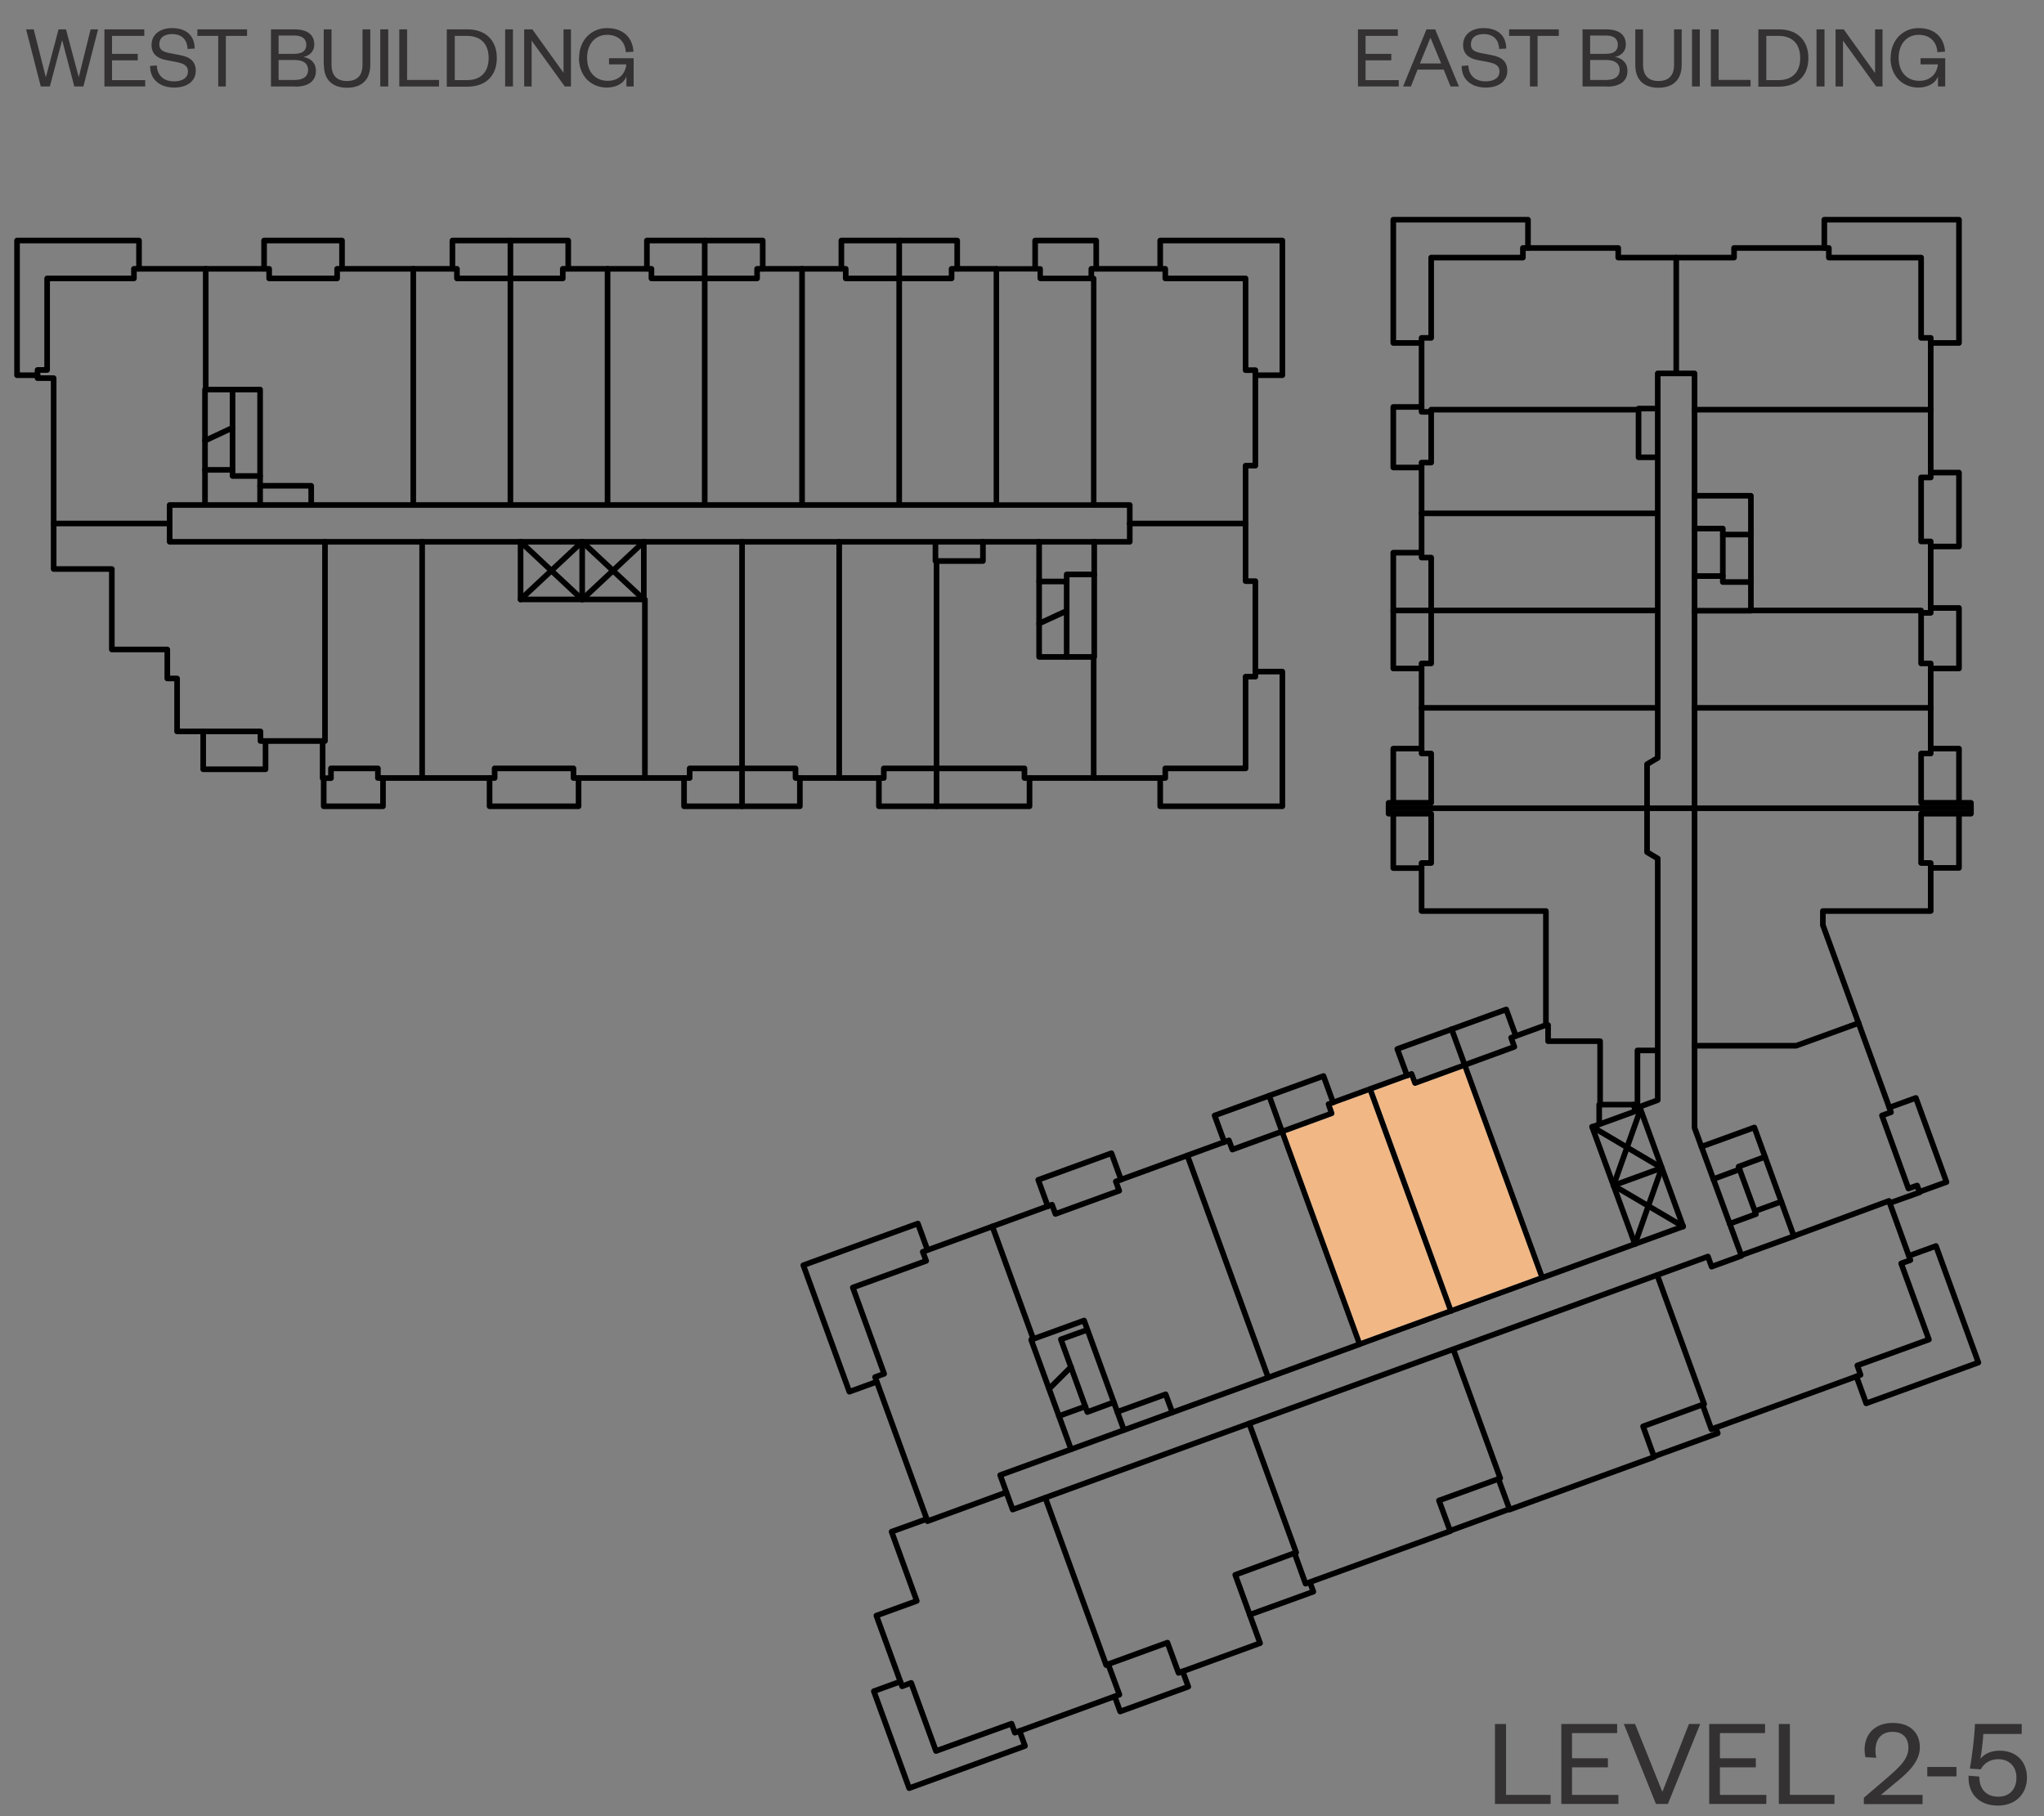 <?xml version="1.0" encoding="UTF-8"?><svg id="Layer_1" xmlns="http://www.w3.org/2000/svg" xmlns:xlink="http://www.w3.org/1999/xlink" viewBox="0 0 112.77 100.2"><rect x="0" y="0" width="112.77" height="100.2" fill="#808080" stroke="none"/><defs><style>.cls-1{stroke:#ebebec;}.cls-1,.cls-2{stroke-width:.31px;}.cls-1,.cls-2,.cls-3,.cls-4{fill:none;}.cls-1,.cls-2,.cls-4{stroke-linecap:round;stroke-linejoin:round;}.cls-5{clip-path:url(#clippath-1);}.cls-6{fill:#f1b784;fill-rule:evenodd;}.cls-2,.cls-4{stroke:#000;}.cls-7{clip-path:url(#clippath);}.cls-8{clip-path:url(#clippath-3);}.cls-4{stroke-width:.46px;}.cls-9{fill:#333132;}</style><clipPath id="clippath"><rect class="cls-3" x="-352.99" y="-648.18" width="612" height="792"/></clipPath><clipPath id="clippath-1"><rect class="cls-3" x="-61.39" y="-16.98" width="320.4" height="119.4"/></clipPath><clipPath id="clippath-3"><rect class="cls-3" x="-352.99" y="-533.86" width="612" height="537.9"/></clipPath></defs><g class="cls-7"><g><polygon class="cls-6" points="80.81 58.75 78.07 59.75 77.88 59.24 75.59 60.08 80.05 72.33 85.09 70.49 80.81 58.75"/><polygon class="cls-1" points="80.81 58.75 78.07 59.75 77.88 59.24 75.59 60.08 80.05 72.33 85.09 70.49 80.81 58.75"/><polygon class="cls-6" points="70.73 62.42 73.48 61.42 73.29 60.91 75.59 60.08 80.05 72.33 75.01 74.16 70.73 62.42"/><polygon class="cls-1" points="70.73 62.42 73.48 61.42 73.29 60.91 75.59 60.08 80.05 72.33 75.01 74.16 70.73 62.42"/><polygon class="cls-1" points="60.34 15.36 60.21 15.36 57.39 15.36 57.39 14.83 54.97 14.83 54.97 27.86 60.34 27.86 60.34 15.36"/><line class="cls-2" x1="32.12" y1="33.07" x2="32.12" y2="29.89"/><polyline class="cls-2" points="35.52 33.07 32.12 29.89 28.72 33.07"/><polyline class="cls-2" points="35.52 29.89 32.12 33.07 28.72 29.89"/><line class="cls-2" x1="89.02" y1="65.4" x2="91.68" y2="64.43"/><polyline class="cls-2" points="90.2 68.63 91.68 64.43 87.84 62.16"/><polyline class="cls-2" points="92.86 67.66 89.02 65.4 90.51 61.2"/><polyline class="cls-2" points="2.07 20.7 .94 20.7 .94 13.27 7.67 13.27 7.67 14.83"/><polyline class="cls-2" points="14.57 14.83 14.57 13.27 18.87 13.27 18.87 14.83"/><polyline class="cls-2" points="24.96 14.83 24.96 13.27 31.35 13.27 31.35 14.83"/><line class="cls-2" x1="28.16" y1="13.27" x2="28.16" y2="15.36"/><polyline class="cls-2" points="69.26 37.05 70.75 37.05 70.75 44.48 64.01 44.48 64.01 42.92"/><polyline class="cls-2" points="56.8 42.92 56.8 44.48 48.49 44.48 48.49 42.92"/><line class="cls-2" x1="51.67" y1="42.39" x2="51.67" y2="44.48"/><polyline class="cls-2" points="44.13 42.92 44.13 44.48 37.74 44.48 37.74 42.92"/><line class="cls-2" x1="40.94" y1="42.39" x2="40.94" y2="44.48"/><polyline class="cls-2" points="31.92 42.92 31.92 44.48 27.01 44.48 27.01 42.92"/><polyline class="cls-2" points="21.13 42.92 21.13 44.48 17.86 44.48 17.86 42.93"/><polyline class="cls-2" points="14.65 40.89 14.65 42.44 11.21 42.44 11.21 40.35"/><polyline class="cls-2" points="14.35 26.26 12.83 26.26 12.83 21.49"/><line class="cls-2" x1="12.83" y1="25.92" x2="11.31" y2="25.92"/><line class="cls-2" x1="11.31" y1="24.31" x2="12.83" y2="23.6"/><polyline class="cls-2" points="60.37 31.69 58.85 31.69 58.85 36.24"/><line class="cls-2" x1="57.33" y1="34.4" x2="58.85" y2="33.7"/><line class="cls-2" x1="57.33" y1="32.08" x2="58.85" y2="32.08"/><polyline class="cls-2" points="56.25 95.49 56.55 96.32 50.16 98.65 48.21 93.3 49.67 92.77"/><polyline class="cls-2" points="48.37 76.23 46.86 76.78 44.32 69.8 50.64 67.5 51.17 68.96"/><polyline class="cls-2" points="57.81 66.55 57.28 65.09 61.32 63.62 61.85 65.08"/><polyline class="cls-2" points="67.55 63.01 67.01 61.54 73.02 59.36 73.55 60.82"/><line class="cls-2" x1="70.02" y1="60.45" x2="70.73" y2="62.42"/><polyline class="cls-2" points="77.63 59.34 77.09 57.87 83.1 55.69 83.63 57.15"/><line class="cls-2" x1="80.09" y1="56.78" x2="80.81" y2="58.75"/><polyline class="cls-2" points="78.43 47.89 76.87 47.89 76.87 44.89"/><polyline class="cls-2" points="78.43 41.3 76.87 41.3 76.87 44.29"/><polyline class="cls-2" points="78.43 36.88 76.87 36.88 76.87 30.49 78.43 30.49"/><line class="cls-2" x1="76.87" y1="33.68" x2="78.96" y2="33.68"/><polyline class="cls-2" points="106.52 26.07 108.08 26.07 108.08 30.15 106.52 30.15"/><polyline class="cls-2" points="106.52 33.54 108.08 33.54 108.08 36.88 106.52 36.88"/><polyline class="cls-2" points="106.52 41.3 108.08 41.3 108.08 44.29"/><polyline class="cls-2" points="108.08 44.89 108.08 47.88 106.52 47.88"/><polyline class="cls-2" points="104.24 61.1 105.7 60.57 107.39 65.21 105.9 65.75"/><polyline class="cls-2" points="105.32 69.28 106.81 68.74 109.15 75.17 102.96 77.42 102.42 75.93"/><polyline class="cls-2" points="65.25 92.2 65.56 93.05 61.8 94.42 61.5 93.59"/><line class="cls-2" x1="93.49" y1="44.59" x2="90.87" y2="44.59"/><line class="cls-2" x1="95.98" y1="64.51" x2="94.52" y2="65.05"/><polyline class="cls-2" points="97.38 63.82 95.92 64.36 96.88 66.98 95.43 67.51"/><line class="cls-2" x1="96.82" y1="66.82" x2="98.28" y2="66.29"/><polyline class="cls-2" points="59.86 73.41 58.53 73.89 59.99 77.9 61.45 77.36"/><line class="cls-2" x1="58.42" y1="78.12" x2="59.88" y2="77.59"/><line class="cls-2" x1="59.09" y1="75.41" x2="57.88" y2="76.62"/><polyline class="cls-2" points="96.6 32.11 95.05 32.11 95.05 29.16 93.49 29.16"/><line class="cls-2" x1="96.6" y1="29.49" x2="95.05" y2="29.49"/><line class="cls-2" x1="93.49" y1="31.78" x2="95.05" y2="31.78"/><line class="cls-2" x1="38.88" y1="15.36" x2="38.88" y2="13.27"/><polyline class="cls-2" points="91.25 80.35 94.77 79.07 94.66 78.76"/><line class="cls-2" x1="80" y1="84.45" x2="83.28" y2="83.25"/><polyline class="cls-2" points="72.27 87.29 72.46 87.81 68.95 89.08"/><polyline class="cls-2" points="100.65 13.68 100.65 12.12 108.08 12.12 108.08 18.92 106.52 18.92"/><polyline class="cls-2" points="78.43 18.92 76.87 18.92 76.87 12.12 84.3 12.12 84.3 13.68"/><polyline class="cls-2" points="78.43 22.45 76.87 22.45 76.87 25.79 78.43 25.79"/><polyline class="cls-2" points="35.69 14.83 35.69 13.27 42.08 13.27 42.08 14.83"/><line class="cls-2" x1="49.61" y1="15.36" x2="49.61" y2="13.27"/><polyline class="cls-2" points="46.42 14.83 46.42 13.27 52.81 13.27 52.81 14.83"/><polyline class="cls-2" points="57.11 14.83 57.11 13.27 60.48 13.27 60.48 14.83"/><polyline class="cls-2" points="64.01 14.83 64.01 13.27 70.75 13.27 70.75 20.7 69.26 20.7"/><polygon class="cls-2" points="2.07 20.86 2.07 20.41 2.6 20.41 2.6 15.36 7.39 15.36 7.39 14.83 14.85 14.83 14.85 15.36 18.6 15.36 18.6 14.83 25.21 14.83 25.21 15.36 31.05 15.36 31.05 14.83 35.94 14.83 35.94 15.36 41.77 15.36 41.77 14.83 46.66 14.83 46.66 15.36 52.5 15.36 52.5 14.83 57.39 14.83 57.39 15.36 60.21 15.36 60.21 14.83 64.29 14.83 64.29 15.36 68.72 15.36 68.72 20.42 69.26 20.42 69.26 25.69 68.72 25.69 68.72 32.06 69.26 32.06 69.26 37.33 68.72 37.33 68.72 42.39 64.29 42.39 64.29 42.92 56.52 42.92 56.52 42.39 48.76 42.39 48.76 42.92 43.89 42.92 43.89 42.39 38.05 42.39 38.05 42.92 31.64 42.92 31.64 42.39 27.29 42.39 27.29 42.92 20.85 42.92 20.85 42.39 18.26 42.39 18.26 42.93 17.8 42.93 17.8 40.88 14.37 40.88 14.37 40.35 9.77 40.35 9.77 37.43 9.23 37.43 9.23 35.83 6.17 35.83 6.17 31.39 2.96 31.39 2.96 20.86 2.07 20.86"/><rect class="cls-2" x="9.36" y="27.86" width="52.97" height="2.03"/><line class="cls-2" x1="9.36" y1="28.88" x2="2.96" y2="28.88"/><polyline class="cls-2" points="17.93 29.89 17.93 40.88 17.8 40.88"/><line class="cls-2" x1="23.29" y1="29.89" x2="23.29" y2="42.92"/><polyline class="cls-2" points="28.72 29.89 28.72 33.07 35.52 33.07 35.52 29.89"/><polyline class="cls-2" points="35.58 42.92 35.58 33.07 35.52 33.07"/><line class="cls-2" x1="40.94" y1="42.39" x2="40.94" y2="29.89"/><line class="cls-2" x1="46.3" y1="42.92" x2="46.3" y2="29.89"/><line class="cls-2" x1="51.67" y1="42.39" x2="51.67" y2="30.95"/><polyline class="cls-2" points="51.61 29.97 51.61 30.95 54.23 30.95 54.23 29.89"/><polyline class="cls-2" points="57.33 29.89 57.33 36.24 60.37 36.24 60.37 29.89"/><line class="cls-2" x1="60.34" y1="42.92" x2="60.34" y2="36.24"/><line class="cls-2" x1="68.72" y1="28.88" x2="62.33" y2="28.88"/><polyline class="cls-2" points="60.34 27.86 60.34 15.36 60.21 15.36"/><line class="cls-2" x1="54.97" y1="27.86" x2="54.97" y2="14.83"/><line class="cls-2" x1="49.61" y1="27.86" x2="49.61" y2="15.36"/><line class="cls-2" x1="44.25" y1="27.86" x2="44.25" y2="14.83"/><line class="cls-2" x1="38.88" y1="27.86" x2="38.88" y2="15.36"/><line class="cls-2" x1="33.52" y1="27.86" x2="33.52" y2="14.83"/><line class="cls-2" x1="28.16" y1="27.86" x2="28.16" y2="15.36"/><line class="cls-2" x1="22.8" y1="27.86" x2="22.8" y2="14.83"/><polyline class="cls-2" points="11.31 27.75 11.31 21.49 14.35 21.49 14.35 27.86"/><polyline class="cls-2" points="17.17 27.86 17.17 26.8 14.35 26.8"/><line class="cls-2" x1="11.35" y1="21.49" x2="11.35" y2="14.83"/><polygon class="cls-2" points="78.96 14.21 84.02 14.21 84.02 13.68 89.28 13.68 89.28 14.21 95.67 14.21 95.67 13.68 100.9 13.68 100.9 14.21 105.99 14.21 105.99 18.64 106.52 18.64 106.52 26.34 105.99 26.34 105.99 29.87 106.52 29.87 106.52 33.81 105.99 33.81 105.99 36.6 106.52 36.6 106.52 41.57 105.99 41.57 105.99 44.29 108.74 44.29 108.74 44.89 105.99 44.89 105.99 47.61 106.52 47.61 106.52 50.26 100.57 50.26 100.57 51.05 100.58 51.06 104.33 61.36 103.83 61.54 105.29 65.57 105.77 65.4 105.91 65.78 104.26 66.37 105.4 69.52 104.89 69.7 106.42 73.9 102.47 75.33 102.65 75.85 94.42 78.85 93.93 77.49 90.65 78.69 91.26 80.38 83.29 83.28 82.67 81.59 79.39 82.78 80.01 84.47 72.03 87.37 71.42 85.68 68.15 86.88 69.52 90.65 65.02 92.29 64.41 90.62 61.14 91.81 61.76 93.49 55.99 95.59 55.81 95.09 51.64 96.6 50.27 92.84 49.77 93.03 48.35 89.13 50.58 88.32 49.19 84.5 51.13 83.8 48.28 75.97 48.78 75.79 47.05 71.03 51.1 69.56 50.91 69.06 58.04 66.46 58.23 66.97 61.75 65.69 61.56 65.18 67.8 62.91 67.99 63.42 73.47 61.42 73.29 60.91 77.88 59.24 78.07 59.75 83.55 57.75 83.37 57.25 85.29 56.55 85.29 50.26 78.43 50.26 78.43 47.61 78.96 47.61 78.96 44.89 76.61 44.89 76.61 44.29 78.96 44.29 78.96 41.57 78.43 41.57 78.43 36.6 78.96 36.6 78.96 30.76 78.43 30.76 78.43 25.52 78.96 25.52 78.96 22.72 78.43 22.72 78.43 18.64 78.96 18.64 78.96 14.21"/><polyline class="cls-2" points="92.86 67.66 90.51 61.2 87.84 62.17 90.2 68.63"/><polyline class="cls-2" points="88.23 62.02 88.23 60.94 90.12 60.94 90.24 61.29"/><polyline class="cls-2" points="90.51 61.2 90.46 61.06 91.46 60.69 91.46 47.36 91.22 47.22 90.87 47.01 90.87 42.16 91.46 41.81 91.46 20.6 93.49 20.6 93.49 62.22 96.08 69.28 94.43 69.88 94.23 69.32 55.87 83.28 55.18 81.38 92.86 67.66"/><polyline class="cls-2" points="91.46 57.95 90.34 57.95 90.34 60.94 90.12 60.94"/><polyline class="cls-2" points="91.46 22.54 90.4 22.54 90.4 25.23 91.46 25.23"/><polyline class="cls-2" points="93.49 27.35 96.6 27.35 96.6 33.69 93.49 33.69"/><polyline class="cls-2" points="93.87 63.26 96.79 62.2 98.97 68.2 96.07 69.25"/><polyline class="cls-2" points="59.09 79.95 56.89 73.91 59.81 72.85 62.01 78.89"/><polyline class="cls-2" points="64.68 77.92 64.31 76.92 61.64 77.89"/><line class="cls-2" x1="92.48" y1="20.6" x2="92.48" y2="14.21"/><line class="cls-2" x1="93.49" y1="22.6" x2="106.52" y2="22.6"/><polyline class="cls-2" points="105.99 33.81 105.99 33.68 96.6 33.68"/><line class="cls-2" x1="106.52" y1="39.05" x2="93.49" y2="39.05"/><line class="cls-2" x1="93.49" y1="44.59" x2="108.74" y2="44.59"/><line class="cls-2" x1="76.61" y1="44.59" x2="90.87" y2="44.59"/><polyline class="cls-2" points="93.49 57.69 99.1 57.69 102.54 56.44"/><polyline class="cls-2" points="104.26 66.37 104.22 66.25 98.97 68.19"/><polyline class="cls-2" points="61.14 91.81 61.03 91.86 57.67 82.63"/><polyline class="cls-2" points="51.13 83.8 51.17 83.92 55.52 82.33"/><line class="cls-2" x1="54.75" y1="67.66" x2="57.01" y2="73.87"/><line class="cls-2" x1="65.51" y1="63.75" x2="69.97" y2="76"/><line class="cls-2" x1="70.73" y1="62.42" x2="75.01" y2="74.16"/><line class="cls-2" x1="75.59" y1="60.08" x2="80.05" y2="72.33"/><line class="cls-2" x1="80.81" y1="58.75" x2="85.09" y2="70.49"/><polyline class="cls-2" points="85.29 56.55 85.41 56.55 85.41 57.44 88.28 57.44 88.28 60.94"/><line class="cls-2" x1="78.43" y1="39.05" x2="91.46" y2="39.05"/><line class="cls-2" x1="78.96" y1="33.68" x2="91.46" y2="33.68"/><line class="cls-2" x1="78.43" y1="28.32" x2="91.46" y2="28.32"/><polyline class="cls-2" points="78.96 22.72 78.96 22.6 90.4 22.6"/><polyline class="cls-2" points="71.42 85.68 71.51 85.65 68.92 78.53"/><polyline class="cls-2" points="82.67 81.59 82.77 81.55 80.18 74.44"/><polyline class="cls-2" points="93.93 77.49 94.02 77.46 91.43 70.34"/><g class="cls-5"><rect class="cls-2" x="-98.79" y="-429.63" width="442.64" height="572.83"/></g><g><path class="cls-9" d="M83.09,95.11v3.91h2.46v.5h-3.07v-4.41h.61Z"/><path class="cls-9" d="M89.29,99.52h-3.15v-4.41h3.08v.5h-2.49v1.39h1.98v.5h-1.98v1.52h2.56v.5Z"/><path class="cls-9" d="M91.36,99.52l-1.77-4.41h.62l1.49,3.71h.03l1.45-3.71h.62l-1.78,4.41h-.66Z"/><path class="cls-9" d="M97.45,99.52h-3.15v-4.41h3.08v.5h-2.49v1.39h1.98v.5h-1.98v1.52h2.56v.5Z"/><path class="cls-9" d="M98.75,95.11v3.91h2.46v.5h-3.07v-4.41h.61Z"/><path class="cls-9" d="M106.07,99v.53h-3.24v-.35l1.25-1.07c.69-.6,1.21-1.05,1.21-1.69,0-.52-.29-.88-.88-.88s-.94,.38-.94,1.03c0,.13,.01,.27,.05,.4l-.6-.03c-.03-.14-.05-.28-.05-.41,0-.9,.61-1.48,1.55-1.48,1.03,0,1.5,.6,1.5,1.35,0,.8-.68,1.41-1.32,1.93l-.83,.69h2.3v-.02Z"/><path class="cls-9" d="M106.33,97.48h1.61v.52h-1.61v-.52Z"/><path class="cls-9" d="M111.54,95.66h-2.12c0,.24-.11,1.14-.16,1.37,.2-.25,.56-.45,1.05-.45,1,0,1.52,.67,1.52,1.48,0,.92-.64,1.55-1.6,1.55-1.06,0-1.67-.67-1.62-1.65l.59,.05c0,.67,.36,1.11,1.05,1.11,.62,0,1-.41,1-1.06,0-.58-.38-1.01-1-1.01-.49,0-.81,.26-.97,.56l-.6-.04c.11-.61,.26-1.74,.28-2.46h2.58v.55h0Z"/></g><g class="cls-8"><rect class="cls-4" x="-382.7" y="-644.5" width="666.99" height="863.17"/></g><g><path class="cls-9" d="M4.33,4.24h.02l.65-2.62h.41l-.81,3.15h-.5l-.66-2.52h-.02l-.67,2.52h-.5L1.44,1.62h.42l.66,2.61h.02l.69-2.61h.41l.7,2.62h-.01Z"/><path class="cls-9" d="M8.01,4.77h-2.25V1.62h2.2v.36h-1.78v.99h1.42v.36h-1.42v1.09h1.83v.36h0Z"/><path class="cls-9" d="M8.65,3.62c.03,.58,.42,.87,.95,.87,.47,0,.77-.2,.77-.55,0-.29-.19-.43-.6-.51l-.62-.12c-.47-.09-.79-.34-.79-.83,0-.55,.44-.93,1.13-.93,.79,0,1.25,.42,1.25,1.13l-.39,.02c-.02-.52-.33-.82-.85-.82-.46,0-.71,.21-.71,.57,0,.31,.21,.41,.57,.48l.57,.11c.58,.11,.87,.36,.87,.87,0,.58-.5,.92-1.18,.92-.78,0-1.34-.42-1.34-1.19l.39-.03h-.02Z"/><path class="cls-9" d="M12.04,4.77V1.98h-1.15v-.36h2.74v.36h-1.17v2.79h-.42Z"/><path class="cls-9" d="M16.29,4.77h-1.34V1.62h1.29c.78,0,1.1,.34,1.1,.84,0,.37-.26,.62-.6,.68,.39,.07,.69,.32,.69,.77,0,.55-.4,.87-1.14,.87h0Zm-.92-1.8h.88c.46,0,.65-.2,.65-.5s-.2-.51-.65-.51h-.88v1.01Zm0,.34v1.1h.91c.47,0,.72-.21,.72-.55s-.25-.55-.72-.55h-.91Z"/><path class="cls-9" d="M17.86,3.57V1.62h.43v1.95c0,.6,.3,.9,.85,.9s.86-.29,.86-.89V1.62h.43v1.95c0,.92-.57,1.27-1.28,1.27s-1.28-.34-1.28-1.27h-.01Z"/><path class="cls-9" d="M21.42,1.62v3.15h-.44V1.62h.44Z"/><path class="cls-9" d="M22.46,1.62v2.79h1.76v.36h-2.19V1.62h.43Z"/><path class="cls-9" d="M24.65,1.62h1.14c.99,0,1.62,.59,1.62,1.58s-.62,1.58-1.62,1.58h-1.14V1.62Zm1.12,2.8c.77,0,1.19-.46,1.19-1.22s-.42-1.22-1.19-1.22h-.68v2.44h.68Z"/><path class="cls-9" d="M28.3,1.62v3.15h-.43V1.62h.43Z"/><path class="cls-9" d="M31.09,4.03V1.62h.41v3.15h-.34l-1.83-2.53v2.53h-.41V1.62h.45l1.73,2.41h-.01Z"/><path class="cls-9" d="M31.95,3.19c0-.97,.67-1.64,1.54-1.64s1.41,.5,1.46,1.3l-.42,.03c-.04-.58-.41-.96-1.04-.96s-1.1,.49-1.1,1.27,.46,1.27,1.14,1.27c.59,0,.97-.37,1.03-.91h-.96v-.34h1.36v1.56h-.4v-.56c-.14,.4-.58,.62-1.08,.62-.89,0-1.54-.66-1.54-1.64h.01Z"/></g><g><path class="cls-9" d="M77.17,4.77h-2.25V1.62h2.2v.36h-1.78v.99h1.42v.36h-1.42v1.09h1.83v.36h0Z"/><path class="cls-9" d="M79.18,1.62l1.31,3.15h-.46l-.38-.93h-1.44l-.37,.93h-.43l1.29-3.15h.48Zm-.83,1.88h1.16l-.58-1.4h-.02l-.57,1.4h0Z"/><path class="cls-9" d="M81.01,3.62c.03,.58,.42,.87,.95,.87,.47,0,.77-.2,.77-.55,0-.29-.19-.43-.6-.51l-.62-.12c-.47-.09-.79-.34-.79-.83,0-.55,.44-.93,1.13-.93,.79,0,1.25,.42,1.25,1.13l-.39,.02c-.02-.52-.33-.82-.85-.82-.46,0-.71,.21-.71,.57,0,.31,.21,.41,.57,.48l.57,.11c.58,.11,.87,.36,.87,.87,0,.58-.5,.92-1.18,.92-.78,0-1.34-.42-1.34-1.19l.39-.03h-.02Z"/><path class="cls-9" d="M84.41,4.77V1.98h-1.15v-.36h2.74v.36h-1.17v2.79h-.42Z"/><path class="cls-9" d="M88.65,4.77h-1.34V1.62h1.29c.78,0,1.1,.34,1.1,.84,0,.37-.26,.62-.6,.68,.39,.07,.69,.32,.69,.77,0,.55-.4,.87-1.14,.87h0Zm-.92-1.8h.88c.46,0,.65-.2,.65-.5s-.19-.51-.65-.51h-.88v1.01Zm0,.34v1.1h.91c.47,0,.72-.21,.72-.55s-.25-.55-.72-.55h-.91Z"/><path class="cls-9" d="M90.22,3.57V1.62h.43v1.95c0,.6,.3,.9,.85,.9s.86-.29,.86-.89V1.62h.42v1.95c0,.92-.57,1.27-1.28,1.27s-1.28-.34-1.28-1.27Z"/><path class="cls-9" d="M93.78,1.62v3.15h-.43V1.62h.43Z"/><path class="cls-9" d="M94.82,1.62v2.79h1.76v.36h-2.19V1.62h.43Z"/><path class="cls-9" d="M97.01,1.62h1.14c.99,0,1.62,.59,1.62,1.58s-.63,1.58-1.62,1.58h-1.14V1.62Zm1.12,2.8c.77,0,1.19-.46,1.19-1.22s-.42-1.22-1.19-1.22h-.68v2.44h.68Z"/><path class="cls-9" d="M100.66,1.62v3.15h-.44V1.62h.44Z"/><path class="cls-9" d="M103.45,4.03V1.62h.41v3.15h-.35l-1.83-2.53v2.53h-.41V1.62h.45l1.73,2.41Z"/><path class="cls-9" d="M104.31,3.19c0-.97,.67-1.64,1.54-1.64s1.41,.5,1.46,1.3l-.42,.03c-.04-.58-.41-.96-1.04-.96s-1.1,.49-1.1,1.27,.46,1.27,1.14,1.27c.59,0,.97-.37,1.03-.91h-.96v-.34h1.36v1.56h-.4v-.56c-.14,.4-.58,.62-1.08,.62-.89,0-1.54-.66-1.54-1.64h.01Z"/></g></g></g></svg>